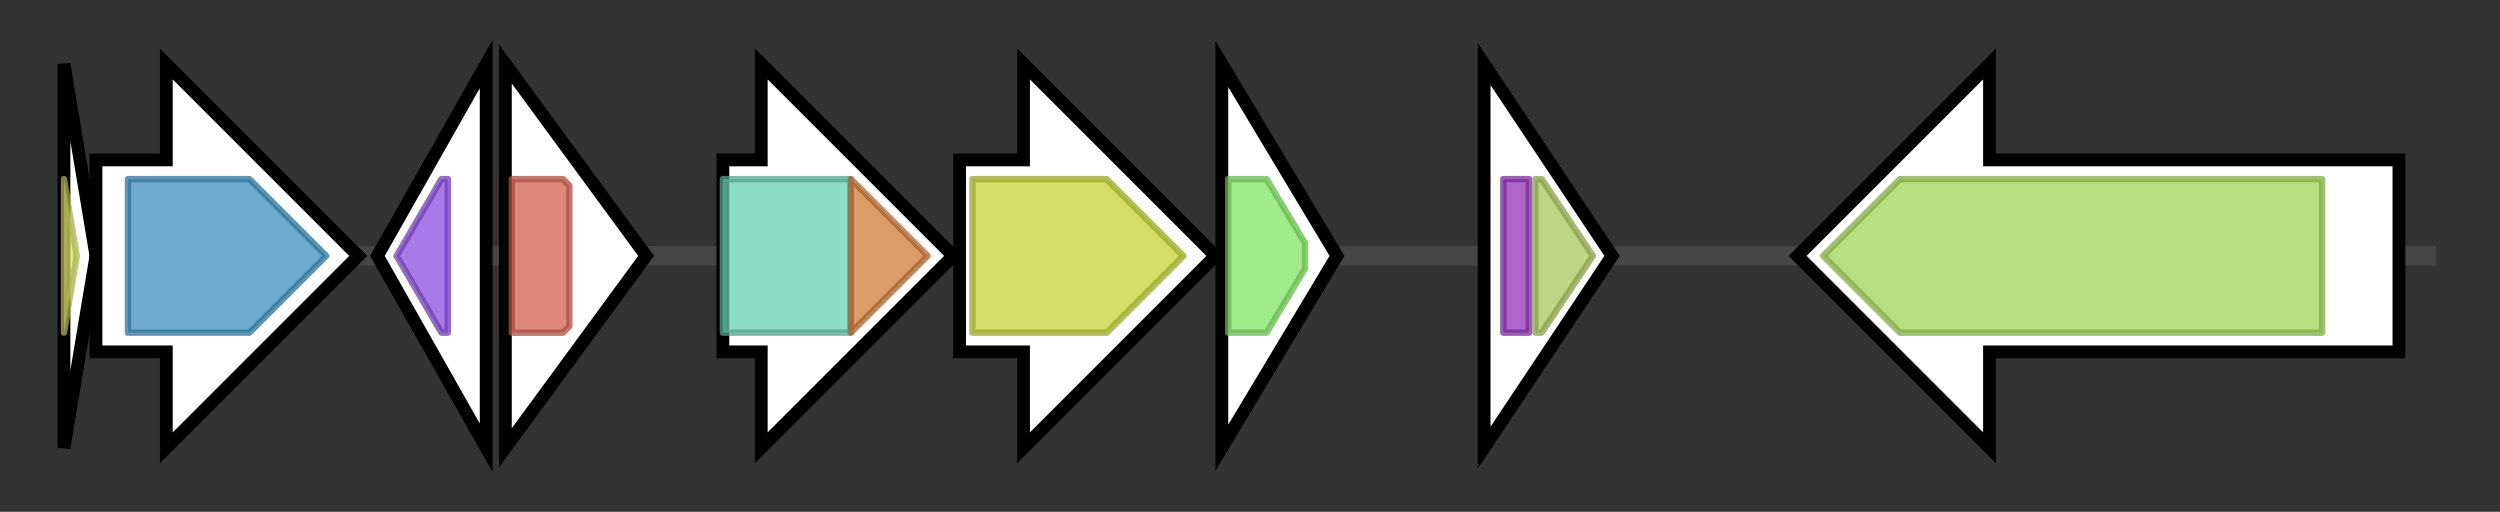 <svg version="1.1" baseProfile="full" xmlns="http://www.w3.org/2000/svg" width="390.8" height="80">
	<rect width="100%" height="100%" fill="#333333" stroke="none"/>
	<g>
		<line x1="10" y1="40.0" x2="380.8" y2="40.0" style="stroke:rgb(70,70,70); stroke-width:3 "/>
		<g>
			<title>
ORFA</title>
			<polygon class="
ORFA" points="10,10 15,40 10,70" fill="rgb(255,255,255)" fill-opacity="1.0" stroke="rgb(0,0,0)" stroke-width="2"  />
			<g>
				<title>Glyco_hydro_1 (PF00232)
"Glycosyl hydrolase family 1"</title>
				<polygon class="PF00232" points="10,28 10,28 12,40 10,52 10,52" stroke-linejoin="round" width="5" height="24" fill="rgb(216,220,104)" stroke="rgb(172,176,83)" stroke-width="1" opacity="0.75" />
			</g>
		</g>
		<g>
			<title>
ORFB</title>
			<polygon class="
ORFB" points="15,25 26,25 26,10 56,40 26,70 26,55 15,55" fill="rgb(255,255,255)" fill-opacity="1.0" stroke="rgb(0,0,0)" stroke-width="2"  />
			<g>
				<title>MFS_2 (PF13347)
"MFS/sugar transport protein"</title>
				<polygon class="PF13347" points="20,28 39,28 51,40 39,52 20,52" stroke-linejoin="round" width="35" height="24" fill="rgb(62,143,188)" stroke="rgb(49,114,150)" stroke-width="1" opacity="0.75" />
			</g>
		</g>
		<g>
			<title>
ORFC</title>
			<polygon class="
ORFC" points="59,40 76,10 76,70" fill="rgb(255,255,255)" fill-opacity="1.0" stroke="rgb(0,0,0)" stroke-width="2"  />
			<g>
				<title>Glyoxalase (PF00903)
"Glyoxalase/Bleomycin resistance protein/Dioxygenase superfamily"</title>
				<polygon class="PF00903" points="62,40 69,28 70,28 70,52 69,52" stroke-linejoin="round" width="11" height="24" fill="rgb(139,76,222)" stroke="rgb(111,60,177)" stroke-width="1" opacity="0.75" />
			</g>
		</g>
		<g>
			<title>
ORFD</title>
			<polygon class="
ORFD" points="79,10 101,40 79,70" fill="rgb(255,255,255)" fill-opacity="1.0" stroke="rgb(0,0,0)" stroke-width="2"  />
			<g>
				<title>HxlR (PF01638)
"HxlR-like helix-turn-helix"</title>
				<polygon class="PF01638" points="80,28 88,28 89,29 89,51 88,52 80,52" stroke-linejoin="round" width="9" height="24" fill="rgb(211,96,80)" stroke="rgb(168,76,64)" stroke-width="1" opacity="0.75" />
			</g>
		</g>
		<g>
			<title>rppA
RppA</title>
			<polygon class="rppA
RppA" points="113,25 119,25 119,10 149,40 119,70 119,55 113,55" fill="rgb(255,255,255)" fill-opacity="1.0" stroke="rgb(0,0,0)" stroke-width="2"  />
			<g>
				<title>Chal_sti_synt_N (PF00195)
"Chalcone and stilbene synthases, N-terminal domain"</title>
				<rect class="PF00195" x="113" y="28" stroke-linejoin="round" width="20" height="24" fill="rgb(102,206,179)" stroke="rgb(81,164,143)" stroke-width="1" opacity="0.75" />
			</g>
			<g>
				<title>Chal_sti_synt_C (PF02797)
"Chalcone and stilbene synthases, C-terminal domain"</title>
				<polygon class="PF02797" points="133,28 133,28 145,40 133,52 133,52" stroke-linejoin="round" width="14" height="24" fill="rgb(210,123,55)" stroke="rgb(168,98,44)" stroke-width="1" opacity="0.75" />
			</g>
		</g>
		<g>
			<title>rppB
RppB</title>
			<polygon class="rppB
RppB" points="150,25 160,25 160,10 190,40 160,70 160,55 150,55" fill="rgb(255,255,255)" fill-opacity="1.0" stroke="rgb(0,0,0)" stroke-width="2"  />
			<g>
				<title>p450 (PF00067)
"Cytochrome P450"</title>
				<polygon class="PF00067" points="152,28 173,28 185,40 173,52 152,52" stroke-linejoin="round" width="35" height="24" fill="rgb(195,210,54)" stroke="rgb(155,168,43)" stroke-width="1" opacity="0.75" />
			</g>
		</g>
		<g>
			<title>
ORF3</title>
			<polygon class="
ORF3" points="191,10 209,40 191,70" fill="rgb(255,255,255)" fill-opacity="1.0" stroke="rgb(0,0,0)" stroke-width="2"  />
			<g>
				<title>Cupin_1 (PF00190)
"Cupin"</title>
				<polygon class="PF00190" points="192,28 198,28 204,38 204,42 198,52 192,52" stroke-linejoin="round" width="12" height="24" fill="rgb(131,228,100)" stroke="rgb(104,182,80)" stroke-width="1" opacity="0.75" />
			</g>
		</g>
		<g>
			<title>
ORFE</title>
			<polygon class="
ORFE" points="232,10 252,40 232,70" fill="rgb(255,255,255)" fill-opacity="1.0" stroke="rgb(0,0,0)" stroke-width="2"  />
			<g>
				<title>TetR_N (PF00440)
"Bacterial regulatory proteins, tetR family"</title>
				<rect class="PF00440" x="235" y="28" stroke-linejoin="round" width="4" height="24" fill="rgb(148,50,185)" stroke="rgb(118,40,148)" stroke-width="1" opacity="0.75" />
			</g>
			<g>
				<title>TetR_C_11 (PF16859)
"Tetracyclin repressor-like, C-terminal domain"</title>
				<polygon class="PF16859" points="240,28 241,28 249,40 241,52 240,52" stroke-linejoin="round" width="11" height="24" fill="rgb(170,197,93)" stroke="rgb(136,157,74)" stroke-width="1" opacity="0.75" />
			</g>
		</g>
		<g>
			<title>
ORFF</title>
			<polygon class="
ORFF" points="375,25 311,25 311,10 281,40 311,70 311,55 375,55" fill="rgb(255,255,255)" fill-opacity="1.0" stroke="rgb(0,0,0)" stroke-width="2"  />
			<g>
				<title>Penicil_amidase (PF01804)
"Penicillin amidase"</title>
				<polygon class="PF01804" points="285,40 297,28 363,28 363,52 297,52" stroke-linejoin="round" width="81" height="24" fill="rgb(161,213,85)" stroke="rgb(128,170,68)" stroke-width="1" opacity="0.75" />
			</g>
		</g>
	</g>
</svg>
